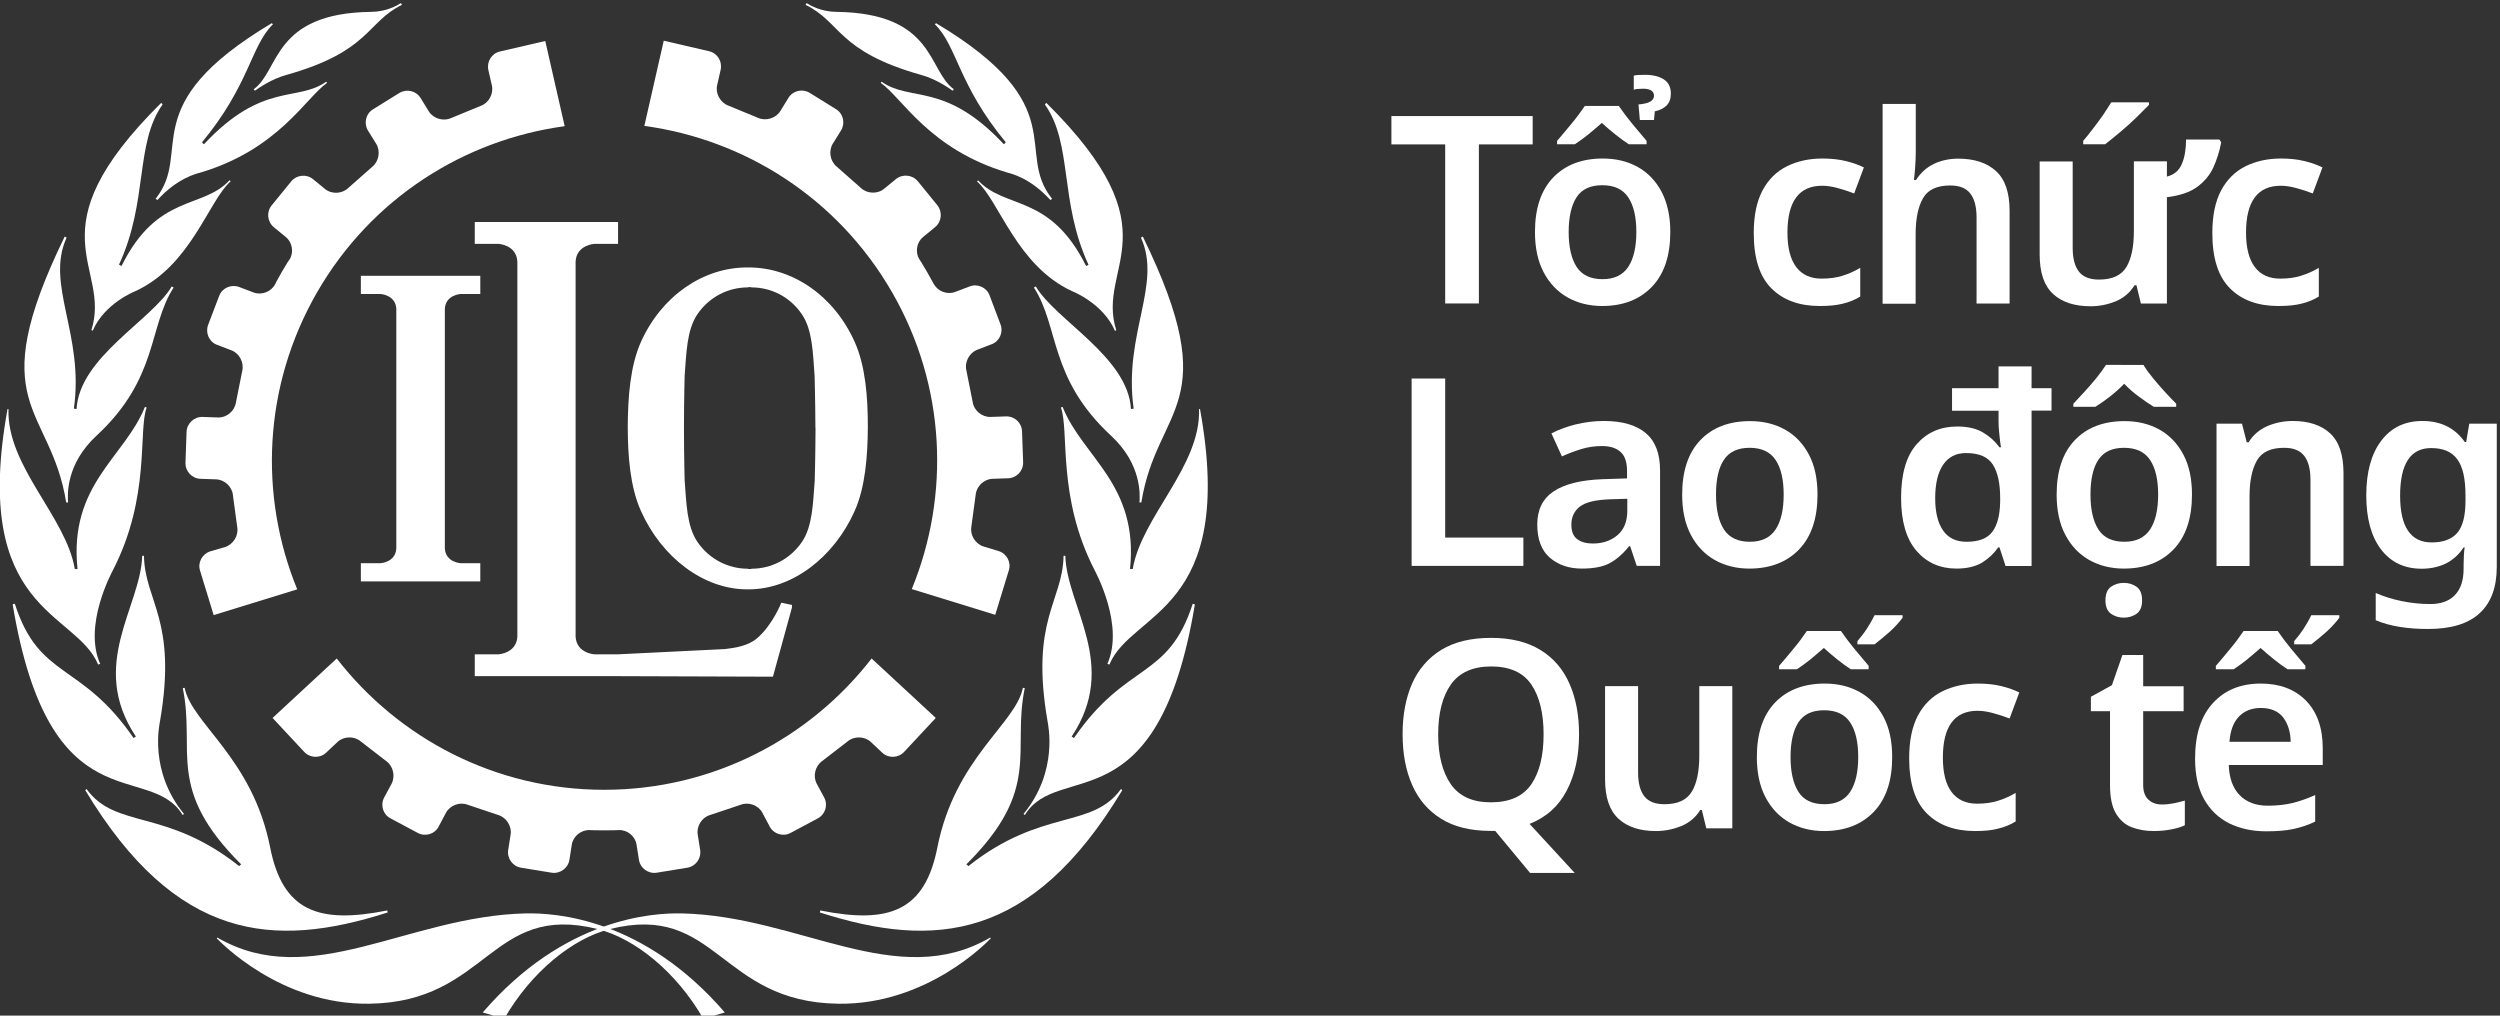 <?xml version="1.0" encoding="utf-8"?>
<!-- Generator: Adobe Illustrator 24.0.1, SVG Export Plug-In . SVG Version: 6.00 Build 0)  -->
<svg version="1.1" id="Calque_1" xmlns="http://www.w3.org/2000/svg" xmlns:xlink="http://www.w3.org/1999/xlink" x="0px" y="0px"
	 viewBox="0 0 185.46 75.34" style="enable-background:new 0 0 185.46 75.34;" xml:space="preserve">
<rect x="0" y="0" width="185.46" height="75.34" fill="#333333" stroke="none"/>
<style type="text/css">
	.st0{display:none;}
	.st1{fill:#FFFFFF;}
</style>
<g id="Grid_Background" class="st0">
</g>
<g id="Lockup">
	<g>
		<path class="st1" d="M109.7,22.51h-2.49v-11.8h-3.99v-2.1h10.48v2.1h-3.99V22.51z"/>
		<path class="st1" d="M123.91,17.21c0,1.75-0.45,3.11-1.36,4.06c-0.91,0.95-2.14,1.43-3.7,1.43c-0.96,0-1.82-0.22-2.57-0.64
			c-0.75-0.43-1.34-1.05-1.77-1.87c-0.43-0.82-0.64-1.81-0.64-2.98c0-1.75,0.45-3.1,1.35-4.04s2.13-1.41,3.69-1.41
			c0.97,0,1.84,0.21,2.59,0.63c0.75,0.42,1.34,1.04,1.77,1.85C123.69,15.05,123.91,16.04,123.91,17.21z M120.09,7.86
			c0.3,0.44,0.64,0.89,1.01,1.34c0.38,0.45,0.73,0.87,1.05,1.25v0.25h-1.32c-0.32-0.21-0.66-0.45-0.99-0.72
			c-0.34-0.27-0.68-0.56-1.01-0.86c-0.34,0.3-0.68,0.58-1.01,0.86c-0.34,0.27-0.67,0.51-0.99,0.72h-1.32v-0.25
			c0.32-0.38,0.68-0.79,1.05-1.25c0.38-0.45,0.71-0.9,1.01-1.34H120.09z M116.37,17.21c0,1.12,0.2,1.98,0.59,2.59
			c0.4,0.61,1.04,0.91,1.92,0.91c0.87,0,1.5-0.3,1.91-0.91c0.4-0.61,0.6-1.47,0.6-2.59c0-1.12-0.2-1.97-0.6-2.57
			c-0.4-0.6-1.04-0.9-1.93-0.9s-1.52,0.3-1.91,0.9C116.57,15.24,116.37,16.09,116.37,17.21z M122.02,5.55c0.6,0,1.07,0.12,1.41,0.34
			c0.35,0.23,0.52,0.58,0.52,1.06c0,0.38-0.11,0.67-0.32,0.88c-0.22,0.21-0.5,0.35-0.87,0.43L122.7,8.9h-1.05l-0.1-1.15
			c0.42-0.04,0.71-0.11,0.89-0.22c0.17-0.11,0.26-0.25,0.26-0.42c0-0.35-0.27-0.53-0.82-0.53c-0.14,0-0.28,0.01-0.4,0.02
			c-0.12,0.01-0.22,0.03-0.28,0.06V5.61C121.33,5.57,121.6,5.55,122.02,5.55z"/>
		<path class="st1" d="M134.99,22.7c-1.5,0-2.7-0.43-3.57-1.3c-0.88-0.87-1.32-2.24-1.32-4.11c0-1.3,0.22-2.35,0.65-3.16
			s1.04-1.41,1.8-1.79c0.77-0.38,1.64-0.58,2.63-0.58c0.65,0,1.24,0.06,1.76,0.19s0.97,0.29,1.33,0.47l-0.72,1.93
			c-0.42-0.16-0.82-0.29-1.23-0.4c-0.4-0.11-0.78-0.17-1.15-0.17c-1.71,0-2.57,1.16-2.57,3.48c0,1.13,0.22,1.98,0.65,2.55
			c0.43,0.57,1.06,0.86,1.88,0.86c0.58,0,1.11-0.07,1.57-0.22c0.46-0.14,0.89-0.34,1.3-0.58V22c-0.4,0.25-0.84,0.42-1.3,0.53
			C136.24,22.65,135.66,22.7,134.99,22.7z"/>
		<path class="st1" d="M142.12,7.71v3.53c0,0.42-0.02,0.82-0.05,1.22c-0.03,0.4-0.06,0.69-0.09,0.89h0.16
			c0.34-0.53,0.78-0.93,1.32-1.19s1.15-0.39,1.81-0.39c1.2,0,2.13,0.31,2.8,0.92c0.68,0.62,1.01,1.6,1.01,2.95v6.88h-2.45v-6.39
			c0-0.79-0.16-1.39-0.47-1.78c-0.31-0.4-0.81-0.59-1.48-0.59c-0.99,0-1.66,0.31-2.02,0.94c-0.36,0.62-0.55,1.51-0.55,2.67v5.16
			h-2.45V7.71L142.12,7.71L142.12,7.71z"/>
		<path class="st1" d="M164.64,10.34l0.14,0.22c-0.13,0.68-0.33,1.3-0.59,1.87s-0.67,1.05-1.2,1.44s-1.28,0.64-2.24,0.76v7.89h-1.93
			l-0.33-1.36h-0.14c-0.34,0.55-0.8,0.94-1.39,1.19c-0.59,0.24-1.21,0.37-1.86,0.37c-1.2,0-2.13-0.3-2.79-0.91
			c-0.67-0.61-1-1.59-1-2.94v-6.89h2.45v6.41c0,0.79,0.16,1.38,0.47,1.77c0.31,0.39,0.81,0.58,1.48,0.58c0.99,0,1.66-0.31,2.04-0.94
			c0.37-0.62,0.55-1.51,0.55-2.67v-5.16h2.45v1.13c0.53-0.13,0.9-0.44,1.11-0.94c0.21-0.49,0.31-1.1,0.31-1.81H164.64z M159.42,7.59
			v0.19c-0.22,0.23-0.53,0.54-0.91,0.91c-0.39,0.38-0.8,0.75-1.23,1.11c-0.43,0.36-0.8,0.66-1.11,0.9h-1.63v-0.25
			c0.21-0.24,0.44-0.53,0.7-0.87c0.26-0.33,0.51-0.68,0.76-1.03c0.24-0.36,0.45-0.68,0.62-0.96L159.42,7.59L159.42,7.59z"/>
		<path class="st1" d="M169.01,22.7c-1.5,0-2.7-0.43-3.57-1.3c-0.88-0.87-1.32-2.24-1.32-4.11c0-1.3,0.22-2.35,0.65-3.16
			c0.43-0.81,1.04-1.41,1.8-1.79c0.77-0.38,1.64-0.58,2.63-0.58c0.65,0,1.24,0.06,1.76,0.19c0.53,0.13,0.97,0.29,1.33,0.47
			l-0.72,1.93c-0.42-0.16-0.82-0.29-1.23-0.4c-0.4-0.11-0.78-0.17-1.15-0.17c-1.71,0-2.57,1.16-2.57,3.48
			c0,1.13,0.22,1.98,0.65,2.55c0.43,0.57,1.06,0.86,1.88,0.86c0.58,0,1.11-0.07,1.57-0.22c0.46-0.14,0.89-0.34,1.3-0.58V22
			c-0.4,0.25-0.84,0.42-1.3,0.53C170.25,22.65,169.68,22.7,169.01,22.7z"/>
		<path class="st1" d="M104.72,41.98v-13.9h2.49v11.8h5.8v2.1H104.72z"/>
		<path class="st1" d="M118.98,31.23c1.36,0,2.4,0.3,3.11,0.9c0.71,0.6,1.06,1.52,1.06,2.76v7.09h-1.73l-0.49-1.46h-0.08
			c-0.45,0.57-0.94,0.99-1.44,1.26c-0.5,0.27-1.2,0.4-2.07,0.4c-0.95,0-1.73-0.27-2.36-0.8c-0.62-0.53-0.94-1.36-0.94-2.47
			c0-1.09,0.4-1.91,1.2-2.45s2.01-0.85,3.63-0.91l1.83-0.06v-0.53c0-0.68-0.16-1.16-0.49-1.44c-0.32-0.29-0.78-0.43-1.36-0.43
			c-0.53,0-1.04,0.07-1.53,0.22s-0.97,0.33-1.45,0.55l-0.78-1.71c0.52-0.27,1.11-0.49,1.78-0.66
			C117.56,31.32,118.26,31.23,118.98,31.23z M120.72,37l-1.29,0.04c-1.08,0.04-1.82,0.22-2.24,0.55c-0.42,0.33-0.62,0.78-0.62,1.33
			c0,0.51,0.15,0.87,0.44,1.08c0.29,0.22,0.68,0.32,1.16,0.32c0.71,0,1.32-0.2,1.81-0.61c0.49-0.41,0.74-1.02,0.74-1.82L120.72,37
			L120.72,37z"/>
		<path class="st1" d="M134.83,36.69c0,1.75-0.45,3.11-1.36,4.06s-2.14,1.43-3.7,1.43c-0.96,0-1.82-0.22-2.57-0.64
			c-0.75-0.43-1.34-1.05-1.77-1.87c-0.43-0.82-0.64-1.81-0.64-2.98c0-1.75,0.45-3.1,1.35-4.04c0.9-0.94,2.13-1.41,3.69-1.41
			c0.97,0,1.84,0.21,2.59,0.63s1.34,1.04,1.77,1.85C134.62,34.53,134.83,35.52,134.83,36.69z M127.3,36.69
			c0,1.12,0.2,1.98,0.59,2.59c0.4,0.61,1.04,0.91,1.92,0.91c0.87,0,1.5-0.3,1.91-0.91c0.4-0.61,0.6-1.47,0.6-2.59
			c0-1.12-0.2-1.97-0.6-2.57c-0.4-0.6-1.04-0.9-1.93-0.9c-0.88,0-1.52,0.3-1.91,0.9C127.49,34.71,127.3,35.57,127.3,36.69z"/>
		<path class="st1" d="M145.14,42.18c-1.22,0-2.21-0.44-2.97-1.32c-0.76-0.88-1.14-2.2-1.14-3.93c0-1.76,0.38-3.09,1.15-3.97
			c0.77-0.88,1.77-1.32,3.02-1.32c0.78,0,1.42,0.15,1.92,0.45c0.5,0.3,0.9,0.66,1.2,1.09h0.12c-0.01-0.04-0.03-0.17-0.06-0.39
			c-0.03-0.22-0.05-0.48-0.08-0.76c-0.03-0.29-0.04-0.55-0.04-0.8v-0.76h-3.45V28.8h3.45v-1.62h2.45v1.62h1.48v1.66h-1.48v11.53
			h-1.93l-0.45-1.38h-0.1c-0.3,0.44-0.69,0.81-1.18,1.12C146.57,42.02,145.93,42.18,145.14,42.18z M145.88,40.19
			c0.91,0,1.55-0.24,1.92-0.74c0.37-0.49,0.56-1.23,0.58-2.22v-0.29c0-1.08-0.18-1.9-0.54-2.47c-0.36-0.57-1.02-0.86-1.99-0.86
			c-0.75,0-1.32,0.29-1.71,0.88c-0.39,0.58-0.58,1.41-0.58,2.47c0,1.05,0.2,1.85,0.59,2.4C144.53,39.91,145.11,40.19,145.88,40.19z"
			/>
		<path class="st1" d="M162.61,36.69c0,1.75-0.45,3.11-1.36,4.06c-0.91,0.95-2.14,1.43-3.7,1.43c-0.96,0-1.82-0.22-2.57-0.64
			c-0.75-0.43-1.34-1.05-1.77-1.87c-0.43-0.82-0.64-1.81-0.64-2.98c0-1.75,0.45-3.1,1.35-4.04s2.13-1.41,3.69-1.41
			c0.97,0,1.84,0.21,2.59,0.63c0.75,0.42,1.34,1.04,1.77,1.85C162.4,34.53,162.61,35.52,162.61,36.69z M159.01,27.07
			c0.17,0.29,0.4,0.61,0.69,0.96c0.29,0.36,0.6,0.71,0.91,1.05c0.32,0.35,0.59,0.63,0.83,0.87v0.23h-1.66
			c-0.34-0.21-0.71-0.46-1.1-0.75c-0.4-0.29-0.76-0.61-1.1-0.96c-0.34,0.35-0.69,0.67-1.07,0.96c-0.38,0.29-0.73,0.54-1.07,0.75
			h-1.63v-0.23c0.23-0.25,0.51-0.54,0.82-0.88c0.31-0.34,0.61-0.68,0.9-1.04c0.29-0.36,0.52-0.68,0.7-0.96H159.01z M155.08,36.69
			c0,1.12,0.2,1.98,0.59,2.59s1.04,0.91,1.92,0.91c0.87,0,1.5-0.3,1.91-0.91c0.4-0.61,0.6-1.47,0.6-2.59c0-1.12-0.2-1.97-0.6-2.57
			c-0.4-0.6-1.04-0.9-1.93-0.9s-1.52,0.3-1.91,0.9C155.27,34.71,155.08,35.57,155.08,36.69z M157.55,45.82
			c-0.36,0-0.68-0.1-0.95-0.29s-0.41-0.53-0.41-0.99c0-0.48,0.14-0.82,0.41-1.01c0.27-0.19,0.59-0.29,0.95-0.29s0.68,0.1,0.95,0.29
			s0.41,0.53,0.41,1.01c0,0.47-0.14,0.8-0.41,0.99C158.23,45.72,157.91,45.82,157.55,45.82z"/>
		<path class="st1" d="M170.08,31.23c1.18,0,2.11,0.3,2.77,0.91c0.67,0.61,1,1.6,1,2.96v6.88h-2.45v-6.39
			c0-0.79-0.16-1.39-0.47-1.78c-0.31-0.4-0.81-0.59-1.48-0.59c-0.99,0-1.66,0.31-2.02,0.94c-0.36,0.62-0.55,1.51-0.55,2.67v5.16
			h-2.45V31.43h1.89l0.35,1.38h0.14c0.34-0.55,0.8-0.94,1.39-1.2C168.79,31.36,169.42,31.23,170.08,31.23z"/>
		<path class="st1" d="M179.71,31.23c1.36,0,2.41,0.52,3.14,1.56h0.1l0.23-1.36h2.04v10.63c0,1.5-0.42,2.65-1.27,3.43
			c-0.84,0.78-2.12,1.17-3.82,1.17c-0.75,0-1.45-0.05-2.08-0.15c-0.64-0.1-1.24-0.26-1.81-0.5v-2.02c0.6,0.26,1.24,0.46,1.92,0.6
			c0.68,0.14,1.39,0.22,2.13,0.22c0.79,0,1.4-0.22,1.83-0.67c0.43-0.45,0.64-1.1,0.64-1.96v-0.27c0-0.19,0.01-0.42,0.02-0.68
			c0.01-0.26,0.03-0.47,0.06-0.62h-0.08c-0.36,0.55-0.81,0.94-1.33,1.2c-0.53,0.25-1.12,0.38-1.78,0.38c-1.29,0-2.29-0.48-3.02-1.44
			c-0.73-0.96-1.09-2.3-1.09-4.01s0.37-3.06,1.1-4.03C177.38,31.72,178.4,31.23,179.71,31.23z M180.35,33.24
			c-1.53,0-2.3,1.17-2.3,3.53c0,2.31,0.78,3.47,2.34,3.47c0.86,0,1.49-0.24,1.9-0.71c0.41-0.48,0.61-1.27,0.61-2.4v-0.37
			c0-1.25-0.2-2.14-0.61-2.69C181.88,33.51,181.24,33.24,180.35,33.24z"/>
		<path class="st1" d="M117.14,54.48c0,1.61-0.3,2.99-0.91,4.16c-0.6,1.16-1.52,1.99-2.76,2.48l3.35,3.64h-3.31l-2.59-3.12h-0.33
			c-1.49,0-2.72-0.3-3.68-0.9c-0.96-0.6-1.68-1.43-2.15-2.51c-0.48-1.08-0.71-2.34-0.71-3.78c0-1.43,0.24-2.68,0.71-3.75
			c0.48-1.07,1.2-1.9,2.16-2.49c0.97-0.59,2.2-0.89,3.69-0.89c1.47,0,2.69,0.3,3.65,0.89c0.97,0.59,1.69,1.42,2.16,2.49
			C116.91,51.79,117.14,53.05,117.14,54.48z M106.69,54.48c0,1.57,0.32,2.8,0.94,3.7c0.63,0.9,1.62,1.34,2.97,1.34
			c1.39,0,2.39-0.45,3-1.34c0.61-0.9,0.91-2.13,0.91-3.7c0-1.57-0.3-2.8-0.91-3.7c-0.61-0.9-1.61-1.34-2.98-1.34
			c-1.36,0-2.36,0.45-2.99,1.34C107,51.68,106.69,52.92,106.69,54.48z"/>
		<path class="st1" d="M128.51,50.9v10.55h-1.93l-0.33-1.36h-0.12c-0.34,0.55-0.81,0.94-1.4,1.19c-0.6,0.24-1.23,0.37-1.89,0.37
			c-1.18,0-2.11-0.3-2.77-0.91c-0.67-0.61-1-1.59-1-2.94V50.9h2.45v6.41c0,0.79,0.16,1.38,0.47,1.77c0.31,0.39,0.81,0.58,1.48,0.58
			c0.99,0,1.66-0.31,2.04-0.94c0.37-0.62,0.55-1.51,0.55-2.67V50.9L128.51,50.9L128.51,50.9z"/>
		<path class="st1" d="M140.37,56.16c0,1.75-0.45,3.11-1.36,4.06c-0.91,0.95-2.14,1.43-3.7,1.43c-0.96,0-1.82-0.22-2.57-0.64
			c-0.75-0.43-1.34-1.05-1.77-1.87s-0.64-1.81-0.64-2.98c0-1.75,0.45-3.1,1.35-4.04c0.9-0.94,2.13-1.41,3.69-1.41
			c0.97,0,1.84,0.21,2.59,0.63c0.75,0.42,1.34,1.04,1.77,1.85C140.16,54,140.37,54.99,140.37,56.16z M138.62,49.65h-1.32
			c-0.32-0.21-0.66-0.45-0.99-0.72c-0.34-0.27-0.68-0.56-1.01-0.86c-0.34,0.3-0.68,0.58-1.01,0.86c-0.34,0.27-0.67,0.51-0.99,0.72
			h-1.32V49.4c0.32-0.38,0.68-0.79,1.05-1.25c0.38-0.45,0.71-0.9,1.01-1.34h2.53c0.3,0.44,0.64,0.89,1.01,1.34
			c0.38,0.45,0.73,0.87,1.05,1.25L138.62,49.65L138.62,49.65z M132.83,56.16c0,1.12,0.2,1.98,0.59,2.59s1.04,0.91,1.92,0.91
			c0.87,0,1.5-0.3,1.91-0.91c0.4-0.61,0.6-1.47,0.6-2.59c0-1.12-0.2-1.97-0.6-2.57c-0.4-0.6-1.04-0.9-1.93-0.9s-1.52,0.3-1.91,0.9
			C133.03,54.19,132.83,55.04,132.83,56.16z M137.8,47.55c0.24-0.29,0.47-0.57,0.66-0.86c0.19-0.29,0.4-0.64,0.6-1.05h2.08v0.19
			c-0.29,0.38-0.61,0.73-0.98,1.06c-0.37,0.33-0.74,0.63-1.1,0.91h-1.27V47.55z"/>
		<path class="st1" d="M146.52,61.65c-1.5,0-2.7-0.43-3.57-1.3c-0.88-0.87-1.32-2.24-1.32-4.11c0-1.3,0.22-2.35,0.65-3.16
			c0.43-0.81,1.04-1.41,1.8-1.79c0.77-0.38,1.64-0.58,2.63-0.58c0.65,0,1.24,0.06,1.76,0.19c0.53,0.13,0.97,0.29,1.33,0.47
			l-0.72,1.93c-0.42-0.16-0.82-0.29-1.23-0.4c-0.4-0.11-0.78-0.17-1.15-0.17c-1.71,0-2.57,1.16-2.57,3.48
			c0,1.13,0.22,1.98,0.65,2.55c0.43,0.57,1.06,0.86,1.88,0.86c0.58,0,1.11-0.07,1.57-0.22c0.46-0.14,0.89-0.34,1.3-0.58v2.12
			c-0.4,0.25-0.84,0.42-1.3,0.53C147.76,61.6,147.19,61.65,146.52,61.65z"/>
		<path class="st1" d="M160.38,59.68c0.3,0,0.59-0.03,0.89-0.09c0.29-0.06,0.56-0.13,0.81-0.2v1.83c-0.26,0.13-0.6,0.23-1.01,0.31
			c-0.42,0.08-0.85,0.12-1.3,0.12c-0.61,0-1.16-0.1-1.65-0.29s-0.87-0.54-1.16-1.03c-0.29-0.49-0.43-1.19-0.43-2.08v-5.49h-1.42
			v-1.07l1.56-0.86l0.78-2.24h1.54v2.32h3v1.85h-3v5.47c0,0.49,0.13,0.86,0.4,1.1C159.65,59.57,159.98,59.68,160.38,59.68z"/>
		<path class="st1" d="M167.71,50.71c1.41,0,2.53,0.42,3.36,1.27c0.82,0.84,1.24,2.02,1.24,3.52v1.25h-6.97
			c0.03,0.96,0.29,1.7,0.8,2.23c0.51,0.53,1.21,0.79,2.1,0.79c0.68,0,1.29-0.07,1.83-0.2c0.55-0.14,1.1-0.33,1.68-0.59v1.97
			c-0.52,0.25-1.06,0.43-1.62,0.55c-0.56,0.12-1.23,0.17-2.01,0.17c-1.04,0-1.95-0.2-2.75-0.59c-0.79-0.4-1.41-0.99-1.86-1.79
			c-0.45-0.8-0.67-1.8-0.67-3.01c0-1.81,0.45-3.18,1.33-4.13C165.06,51.18,166.24,50.71,167.71,50.71z M171.02,49.65h-1.32
			c-0.32-0.21-0.66-0.45-0.99-0.72c-0.34-0.27-0.68-0.56-1.01-0.86c-0.34,0.3-0.68,0.58-1.01,0.86c-0.34,0.27-0.67,0.51-0.99,0.72
			h-1.32V49.4c0.32-0.38,0.68-0.79,1.05-1.25c0.38-0.45,0.71-0.9,1.01-1.34h2.53c0.3,0.44,0.64,0.89,1.01,1.34
			c0.38,0.45,0.73,0.87,1.05,1.25L171.02,49.65L171.02,49.65z M167.71,52.52c-0.66,0-1.2,0.21-1.61,0.63
			c-0.41,0.42-0.65,1.05-0.71,1.88h4.54c-0.01-0.73-0.2-1.33-0.55-1.8C169.02,52.76,168.46,52.52,167.71,52.52z M170.2,47.55
			c0.25-0.29,0.47-0.57,0.66-0.86c0.19-0.29,0.4-0.64,0.6-1.05h2.08v0.19c-0.29,0.38-0.61,0.73-0.98,1.06
			c-0.37,0.33-0.74,0.63-1.1,0.91h-1.27V47.55z"/>
	</g>
</g>
<g id="Type_Cuts">
	<g>
		<g>
			<g>
				<path class="st1" d="M20.92,20.15c-0.37,0.64-0.51,0.93-0.51,0.93c-0.28,0.56-1,0.84-1.59,0.62l-1.08-0.41
					c-0.59-0.22-1.26,0.07-1.48,0.66l-0.82,2.15c-0.22,0.59,0.07,1.26,0.66,1.48l1.07,0.41c0.59,0.22,0.95,0.91,0.8,1.53l-0.47,2.35
					c-0.1,0.63-0.69,1.12-1.32,1.1l-1.15-0.04c-0.63-0.02-1.17,0.48-1.19,1.11l-0.08,2.29c-0.02,0.63,0.48,1.17,1.11,1.19l1.16,0.04
					c0.63,0.02,1.2,0.55,1.25,1.18l0.32,2.37c0.11,0.62-0.3,1.28-0.9,1.47L15.6,40.9c-0.6,0.19-0.95,0.83-0.76,1.43l1.01,3.3
					l6.2-1.91c-2.84-6.93-2.55-15.06,1.48-22.05c4.04-6.99,10.93-11.3,18.36-12.31l-1.44-6.32l-3.36,0.78
					c-0.62,0.14-1,0.76-0.86,1.38l0.26,1.14c0.14,0.62-0.23,1.3-0.82,1.51l-2.21,0.91c-0.57,0.26-1.32,0.04-1.65-0.5L31.2,7.27
					c-0.33-0.54-1.04-0.7-1.58-0.37l-1.95,1.21c-0.54,0.33-0.7,1.04-0.37,1.58l0.61,0.98c0.33,0.54,0.2,1.3-0.29,1.7l-1.79,1.58
					c-0.46,0.44-1.23,0.47-1.72,0.07l-0.89-0.73c-0.49-0.4-1.22-0.32-1.62,0.17l-1.45,1.78c-0.4,0.49-0.32,1.22,0.17,1.62l0.89,0.73
					c0.49,0.4,0.6,1.16,0.26,1.68C21.46,19.26,21.29,19.51,20.92,20.15z"/>
			</g>
			<g>
				<path class="st1" d="M44.83,61.6c0.74,0,1.06-0.02,1.06-0.02c0.63-0.04,1.23,0.44,1.33,1.07l0.18,1.14
					c0.1,0.62,0.69,1.05,1.32,0.95l2.27-0.37c0.62-0.1,1.05-0.69,0.95-1.32l-0.18-1.14c-0.1-0.62,0.31-1.28,0.92-1.45l2.27-0.76
					c0.59-0.23,1.32,0.04,1.61,0.6l0.54,1.02c0.3,0.56,1,0.77,1.55,0.47l2.02-1.08c0.56-0.3,0.77-1,0.47-1.55l-0.55-1.02
					c-0.3-0.56-0.12-1.31,0.4-1.68L62.88,55c0.48-0.41,1.26-0.39,1.72,0.04l0.85,0.8c0.46,0.43,1.19,0.4,1.62-0.06l2.35-2.52
					l-4.76-4.41c-4.59,5.92-11.77,9.74-19.84,9.74c-8.07,0-15.25-3.82-19.84-9.74l-4.76,4.41l2.35,2.52
					c0.43,0.46,1.16,0.49,1.62,0.06l0.85-0.8c0.46-0.43,1.24-0.45,1.72-0.04l1.89,1.46c0.52,0.37,0.69,1.12,0.4,1.68l-0.55,1.02
					c-0.3,0.56-0.09,1.26,0.47,1.55l2.02,1.08c0.56,0.3,1.26,0.09,1.55-0.47l0.54-1.02c0.3-0.56,1.02-0.83,1.61-0.6l2.27,0.76
					c0.6,0.18,1.02,0.83,0.92,1.45l-0.18,1.14c-0.1,0.62,0.33,1.22,0.95,1.32l2.27,0.37c0.62,0.1,1.22-0.33,1.32-0.95l0.18-1.14
					c0.1-0.62,0.7-1.1,1.33-1.07C43.78,61.58,44.09,61.6,44.83,61.6z"/>
			</g>
			<g>
				<path class="st1" d="M68.77,20.17c-0.37-0.64-0.55-0.91-0.55-0.91c-0.35-0.53-0.23-1.29,0.26-1.68l0.89-0.73
					c0.49-0.4,0.56-1.13,0.17-1.62l-1.45-1.78c-0.4-0.49-1.13-0.56-1.62-0.17l-0.89,0.73c-0.49,0.4-1.26,0.37-1.72-0.07l-1.79-1.58
					c-0.49-0.4-0.62-1.16-0.29-1.7l0.61-0.98c0.33-0.54,0.17-1.25-0.37-1.58l-1.95-1.21c-0.54-0.33-1.25-0.17-1.58,0.37l-0.61,0.99
					C57.55,8.78,56.8,9,56.23,8.74l-2.21-0.91c-0.59-0.22-0.96-0.9-0.82-1.51l0.26-1.14c0.14-0.62-0.24-1.24-0.86-1.38l-3.36-0.78
					l-1.44,6.32c7.42,1.01,14.32,5.32,18.36,12.31c4.04,6.99,4.32,15.12,1.48,22.05l6.19,1.91l1.01-3.3
					c0.19-0.6-0.16-1.25-0.76-1.43l-1.12-0.34c-0.6-0.19-1.01-0.84-0.9-1.47l0.32-2.37c0.06-0.63,0.62-1.16,1.25-1.18l1.16-0.04
					c0.63-0.02,1.13-0.55,1.11-1.19l-0.08-2.29c-0.02-0.63-0.55-1.13-1.19-1.11l-1.15,0.04c-0.63,0.02-1.23-0.47-1.32-1.1
					l-0.47-2.35c-0.15-0.61,0.21-1.3,0.8-1.53l1.07-0.41c0.59-0.22,0.89-0.89,0.66-1.48l-0.81-2.15c-0.22-0.59-0.89-0.89-1.48-0.66
					l-1.08,0.41c-0.59,0.22-1.3-0.05-1.59-0.62C69.27,21.08,69.14,20.81,68.77,20.17z"/>
			</g>
			<g>
				<path class="st1" d="M8.95,19.63c-0.02,0.03-0.03,0.05-0.03,0.05S8.93,19.66,8.95,19.63z"/>
			</g>
			<g>
				<path class="st1" d="M18.82,6.62l0.09,0.11c0.27-0.19,1.2-0.86,2.33-1.17c6.25-1.76,5.94-3.92,8.58-5.2l-0.08-0.13
					c-0.26,0.17-1.07,0.64-2.2,0.65C20.2,0.97,20.76,5.24,18.82,6.62z"/>
			</g>
			<g>
				<path class="st1" d="M11.54,14.75l0.14,0.09c1.49-1.65,2.92-1.96,3.16-2.03c5.82-1.72,7.85-5.57,9.42-6.66l-0.06-0.09
					c-2.15,1.53-4.71-0.02-9.06,4.63c-0.03,0.03-0.15-0.14-0.15-0.14c3.53-4.26,3.62-7.16,5.26-8.75l-0.09-0.08
					C9.85,7.87,14.37,11.23,11.54,14.75z"/>
			</g>
			<g>
				<path class="st1" d="M11.96,7.63C2.25,17.25,8.3,19.71,6.78,24.49l0.1,0.04c0.87-2.03,3.13-2.92,3.18-2.94
					c4.11-1.9,5.41-6.69,7.05-8.14l-0.08-0.08c-2.01,2.18-5.33,0.96-8.01,6.35C9,19.74,8.83,19.64,8.83,19.63
					c2.18-4.7,1.16-8.96,3.23-11.88C12.03,7.7,11.99,7.66,11.96,7.63z"/>
			</g>
			<g>
				<path class="st1" d="M4.91,37.27l0.14,0.01c-0.04-0.55-0.18-2.84,2.11-4.96c4.61-4.27,3.83-8.06,5.72-10.99l-0.14-0.08
					c-1.47,2.5-6.84,5.24-7.06,9.09c0,0.01-0.21-0.02-0.2-0.03c0.78-5.51-2.13-9.19-0.54-12.68c-0.05-0.04-0.11-0.06-0.14-0.08
					C-1.37,30.2,3.74,30.02,4.91,37.27z"/>
			</g>
			<g>
				<path class="st1" d="M7.28,49.3l0.15-0.05c-1.27-2.86,0.86-6.77,0.95-6.96c2.8-5.43,1.86-10.34,2.5-12.06l-0.13-0.04
					c-1.49,3.73-5.65,5.75-5,12.02c0,0.01-0.2,0.01-0.2,0c-0.66-3.89-5.06-7.62-4.92-11.86c-0.02,0-0.05-0.01-0.07-0.01
					C-2.18,45.42,5.64,45.32,7.28,49.3z"/>
			</g>
			<g>
				<path class="st1" d="M13.55,60.46l0.1-0.08c-2.61-3.17-1.82-6.63-1.78-6.88c1.3-7.52-1.13-8.87-1.19-12.27h-0.13
					c-0.11,3.81-4.01,8.09-0.47,13.41l-0.17,0.11c-3.9-5.69-6.99-4.3-8.81-9.96h0c-0.06,0-0.13,0.03-0.16,0.05
					C3.69,61.4,11.06,56.38,13.55,60.46z"/>
			</g>
			<g>
				<path class="st1" d="M28.76,67.69l-0.03-0.15c-5.13,1.03-7.76,0.04-8.69-4.68c-1.31-6.63-5.82-9.18-6.34-11.83
					c0,0-0.01,0-0.01,0c-0.08,0-0.11,0.01-0.13,0.02v0c0.97,4.68-1.31,7.46,4.33,13.07l-0.15,0.13c-5.43-4.31-9.16-2.72-11.32-5.72
					c-0.04,0.04-0.08,0.07-0.09,0.1C13.06,69.8,20.28,70.41,28.76,67.69z"/>
			</g>
			<g>
				<path class="st1" d="M16.08,69.61l0.04-0.06c6.91,4.03,14.12-1.59,22.87-1.79c2.2-0.05,8.75,0.35,14.78,7.35l-1.6,0.46
					c-1.99-3.46-5.06-5.95-7.84-6.65c-7.96-1.99-8.11,5.43-16.95,5.54C20.82,74.55,16.34,69.87,16.08,69.61z"/>
			</g>
			<g>
				<path class="st1" d="M80.64,19.63c0.01,0.03,0.03,0.05,0.03,0.05S80.65,19.66,80.64,19.63z"/>
			</g>
			<g>
				<path class="st1" d="M80.64,19.63c0.01,0.03,0.03,0.05,0.03,0.05S80.65,19.66,80.64,19.63z"/>
			</g>
			<g>
				<path class="st1" d="M8.95,19.63c-0.01,0.03-0.03,0.05-0.03,0.05S8.93,19.66,8.95,19.63z"/>
			</g>
			<g>
				<path class="st1" d="M80.64,19.63c0.01,0.03,0.03,0.05,0.03,0.05S80.65,19.66,80.64,19.63z"/>
			</g>
			<g>
				<path class="st1" d="M70.76,6.62l-0.09,0.11c-0.27-0.19-1.2-0.86-2.33-1.17c-6.25-1.76-5.93-3.92-8.58-5.2l0.08-0.13
					c0.26,0.17,1.07,0.64,2.2,0.65C69.38,0.97,68.82,5.24,70.76,6.62z"/>
			</g>
			<g>
				<path class="st1" d="M78.05,14.75l-0.13,0.09c-1.49-1.65-2.92-1.96-3.16-2.03c-5.82-1.72-7.85-5.57-9.42-6.66l0.06-0.09
					c2.15,1.53,4.7-0.02,9.06,4.63c0.03,0.03,0.15-0.14,0.15-0.14c-3.53-4.26-3.62-7.16-5.26-8.75l0.09-0.08
					C79.73,7.87,75.21,11.23,78.05,14.75z"/>
			</g>
			<g>
				<path class="st1" d="M77.62,7.63c9.71,9.62,3.66,12.08,5.19,16.87l-0.1,0.04c-0.87-2.03-3.13-2.92-3.18-2.94
					c-4.11-1.9-5.4-6.69-7.05-8.14l0.08-0.08c2.01,2.18,5.33,0.96,8.01,6.35c0.01,0.02,0.18-0.09,0.18-0.09
					c-2.18-4.7-1.16-8.96-3.23-11.88C77.55,7.7,77.59,7.66,77.62,7.63z"/>
			</g>
			<g>
				<path class="st1" d="M84.67,37.27l-0.14,0.01c0.04-0.55,0.18-2.84-2.11-4.96c-4.61-4.27-3.83-8.06-5.72-10.99l0.14-0.08
					c1.47,2.5,6.84,5.24,7.06,9.09c0,0.01,0.21-0.02,0.2-0.03c-0.78-5.51,2.13-9.19,0.54-12.68c0.05-0.04,0.11-0.06,0.14-0.08
					C90.95,30.2,85.84,30.02,84.67,37.27z"/>
			</g>
			<g>
				<path class="st1" d="M82.3,49.3l-0.15-0.05c1.27-2.86-0.86-6.77-0.95-6.96c-2.8-5.43-1.86-10.34-2.5-12.06l0.13-0.04
					c1.49,3.73,5.65,5.75,5,12.02c0,0.01,0.2,0.01,0.2,0c0.66-3.89,5.06-7.62,4.92-11.86c0.02,0,0.05-0.01,0.07-0.01
					C91.76,45.42,83.94,45.32,82.3,49.3z"/>
			</g>
			<g>
				<path class="st1" d="M76.03,60.46l-0.1-0.08c2.61-3.17,1.82-6.63,1.78-6.88c-1.3-7.52,1.13-8.87,1.19-12.27h0.13
					c0.11,3.81,4.01,8.09,0.47,13.41l0.17,0.11c3.9-5.69,6.99-4.3,8.81-9.96h0c0.06,0,0.13,0.03,0.16,0.05
					C85.89,61.4,78.52,56.38,76.03,60.46z"/>
			</g>
			<g>
				<path class="st1" d="M60.82,67.69l0.03-0.15c5.13,1.03,7.76,0.04,8.69-4.68c1.31-6.63,5.82-9.18,6.34-11.83c0,0,0.01,0,0.01,0
					c0.08,0,0.12,0.01,0.13,0.02v0c-0.97,4.68,1.31,7.46-4.33,13.07l0.15,0.13c5.43-4.31,9.16-2.72,11.32-5.72
					c0.04,0.04,0.08,0.07,0.09,0.1C76.52,69.8,69.3,70.41,60.82,67.69z"/>
			</g>
			<g>
				<path class="st1" d="M73.5,69.61l-0.04-0.06c-6.91,4.03-14.12-1.59-22.87-1.79c-2.19-0.05-8.75,0.35-14.78,7.35l1.6,0.46
					c1.99-3.46,5.06-5.95,7.84-6.65c7.95-1.99,8.11,5.43,16.95,5.54C68.76,74.55,73.25,69.87,73.5,69.61z"/>
			</g>
			<g>
				<path class="st1" d="M8.95,19.63c-0.01,0.03-0.03,0.05-0.03,0.05S8.93,19.66,8.95,19.63z"/>
			</g>
			<g>
				<path class="st1" d="M8.95,19.63c-0.01,0.03-0.03,0.05-0.03,0.05S8.93,19.66,8.95,19.63z"/>
			</g>
			<g>
				<path class="st1" d="M80.64,19.63c0.01,0.03,0.03,0.05,0.03,0.05S80.65,19.66,80.64,19.63z"/>
			</g>
			<g>
				<path class="st1" d="M55.54,19.84h-0.12c-3.23,0-6.33,2.08-7.88,5.54c-0.78,1.76-0.96,4.05-0.97,6.26c0,2.2,0.18,4.49,0.97,6.25
					c1.54,3.46,4.65,5.83,7.88,5.83h0.12c3.23,0,6.33-2.37,7.87-5.83c0.78-1.76,0.96-4.05,0.97-6.25c0-2.2-0.18-4.5-0.97-6.26
					C61.87,21.92,58.77,19.84,55.54,19.84z M60.5,31.78c-0.01,2.07-0.06,3.86-0.06,3.86c-0.13,1.69-0.16,3.39-0.94,4.55
					c-0.89,1.31-2.31,2-3.74,2l-0.06,0.02h-0.18l-0.05-0.02c-1.43,0-2.85-0.69-3.74-2c-0.78-1.16-0.81-2.86-0.94-4.55
					c0,0-0.05-1.76-0.05-3.82v-0.09c0-2.07,0.05-3.86,0.05-3.86c0.13-1.69,0.16-3.39,0.94-4.55c0.89-1.31,2.31-2,3.74-2l0.05-0.02
					h0.18l0.05,0.02c1.43,0,2.85,0.68,3.74,2c0.79,1.16,0.81,2.86,0.94,4.55c0,0,0.05,1.76,0.06,3.82L60.5,31.78L60.5,31.78z"/>
			</g>
			<g>
				<path class="st1" d="M57.96,44.71c0,0-0.63,1.64-1.81,2.65c-0.65,0.55-1.6,0.7-2.36,0.79l-7.94,0.39h-1.75
					c0,0-1.33-0.07-1.4-1.31V19.4c0.07-1.24,1.4-1.31,1.4-1.31h1.75v-1.62H35.22v1.62h1.76c0,0,1.33,0.07,1.4,1.31v27.83
					c-0.07,1.24-1.4,1.31-1.4,1.31h-1.76v1.62h10.62l11.5,0.04l1.41-5.13v-0.19L57.96,44.71z"/>
			</g>
			<g>
				<path class="st1" d="M33,22.9c0.06-1.03,1.17-1.09,1.17-1.09h1.46v-1.35h-8.86v1.35h1.46c0,0,1.11,0.06,1.17,1.09v17.79
					c-0.06,1.03-1.17,1.09-1.17,1.09h-1.46v1.35h8.86v-1.35h-1.46c0,0-1.11-0.06-1.17-1.09V22.9z"/>
			</g>
		</g>
	</g>
</g>
</svg>
